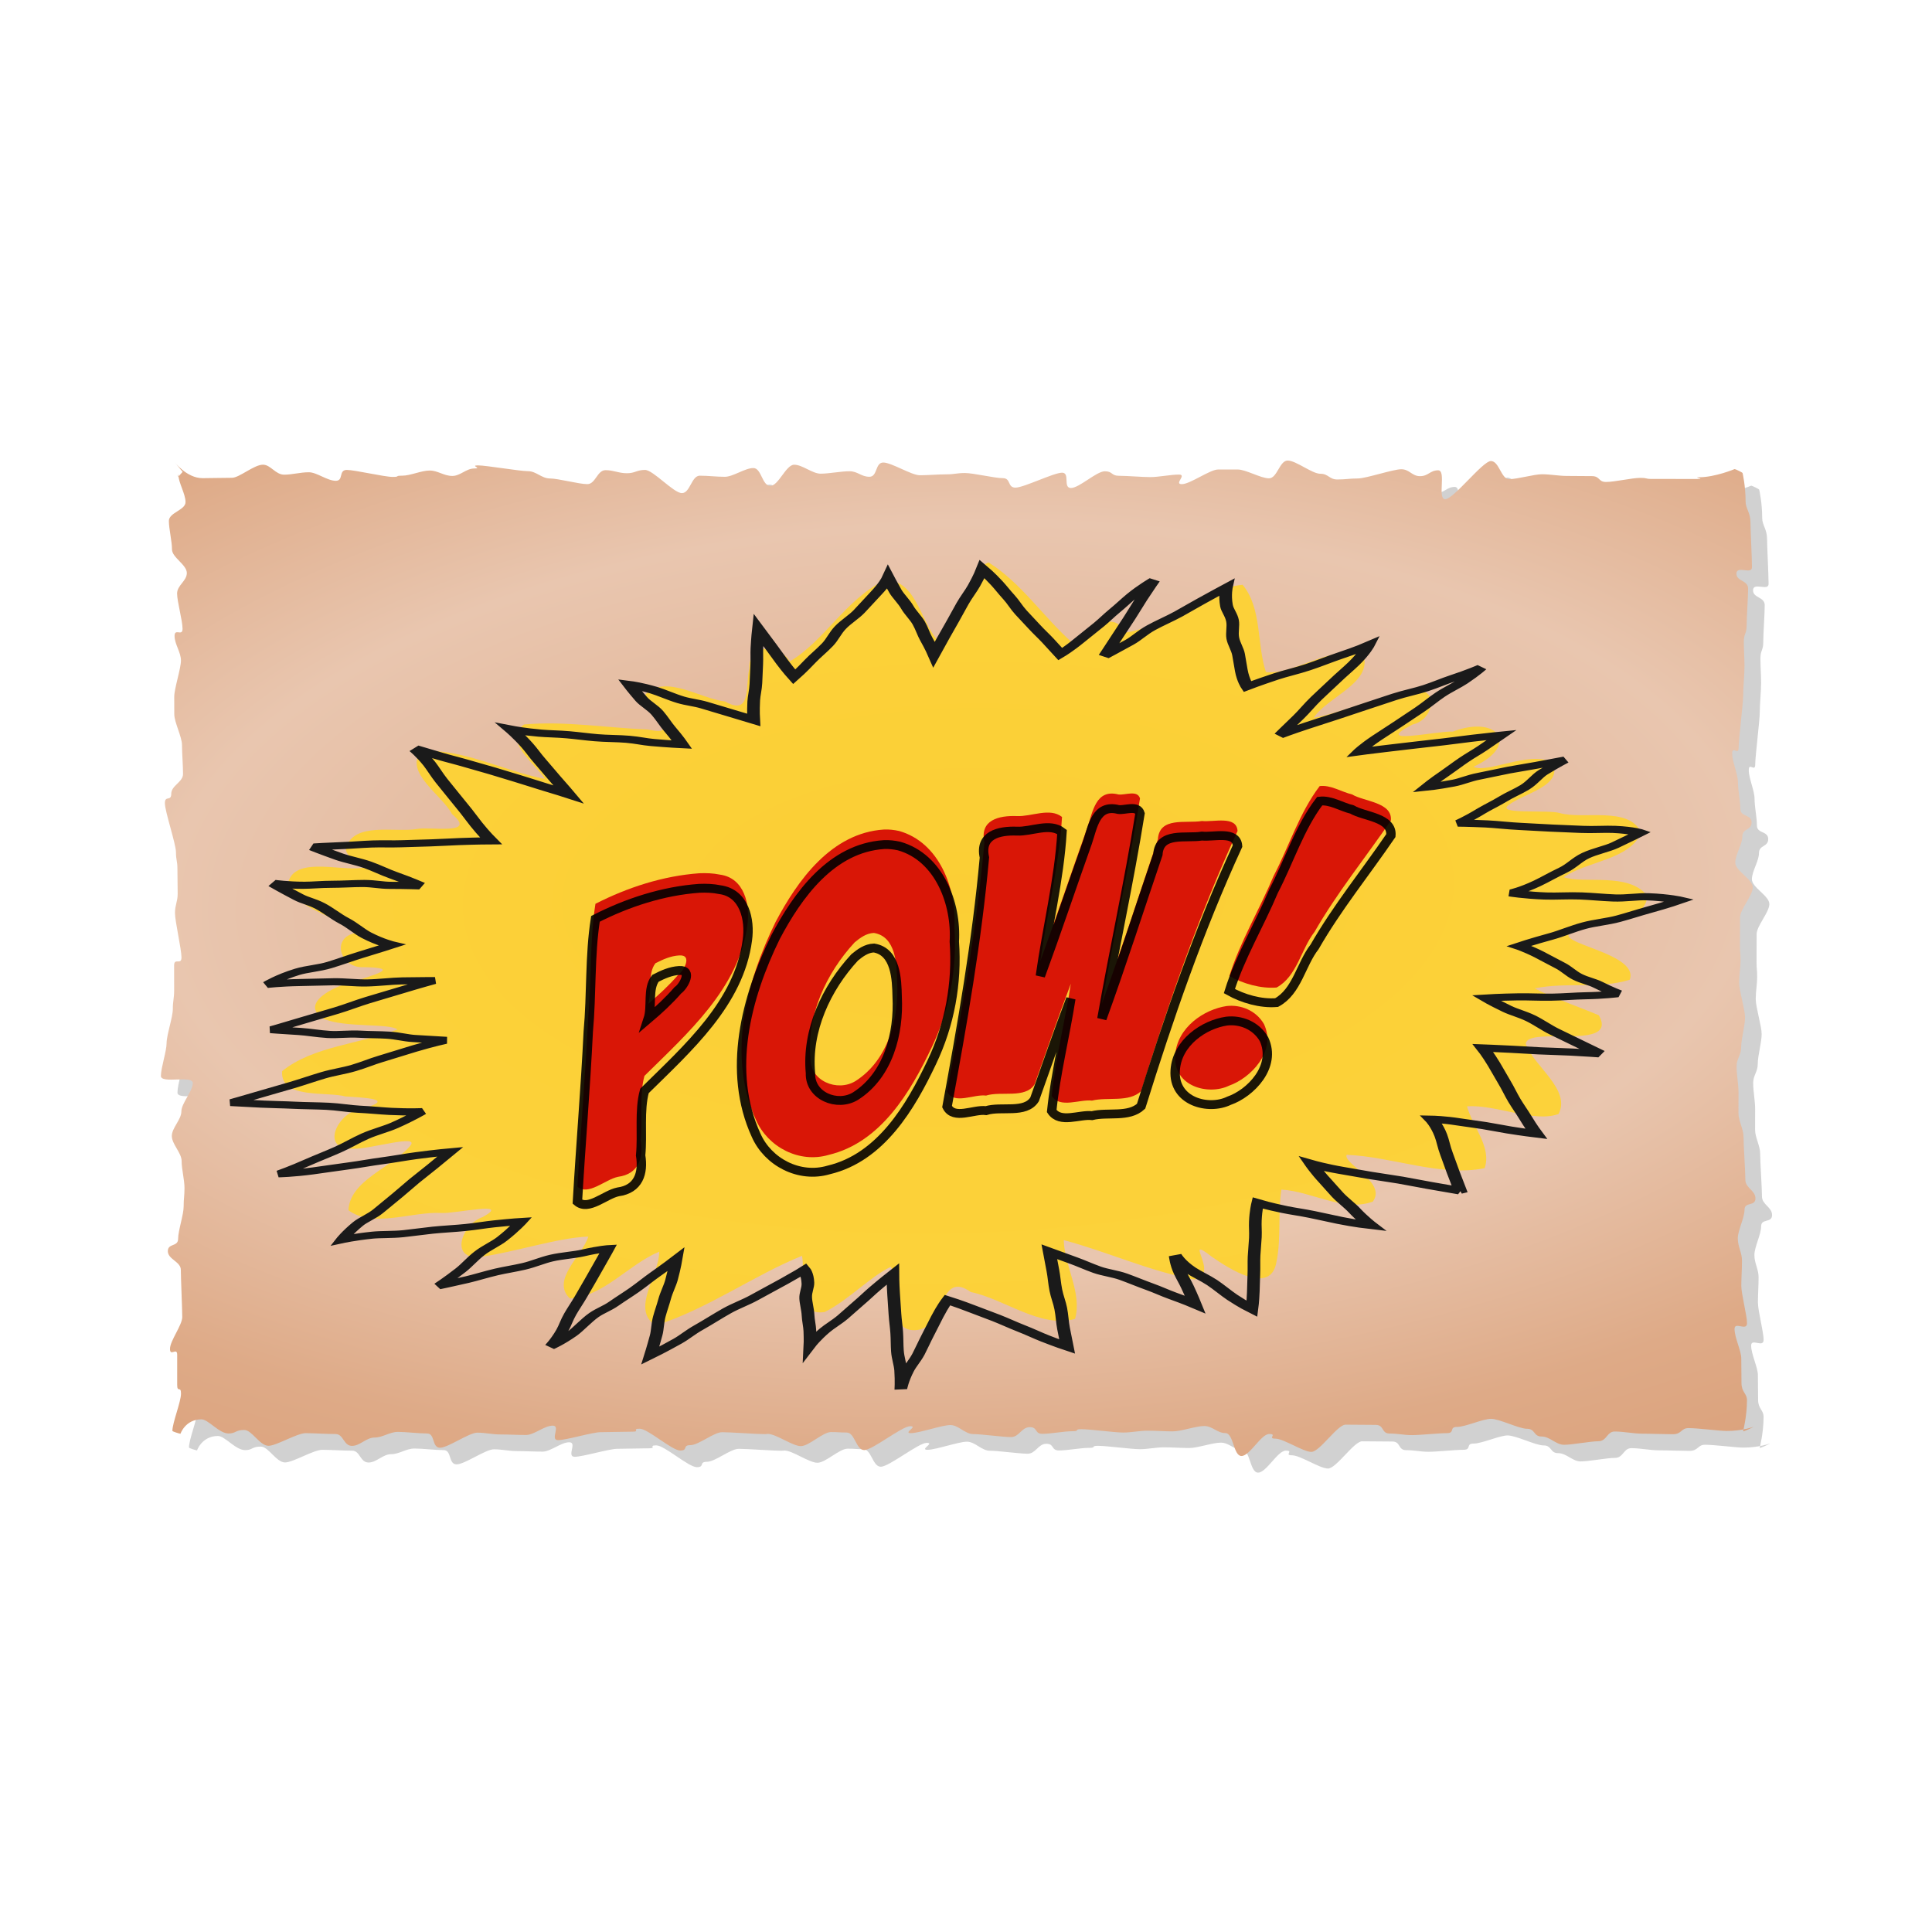 <svg:svg xmlns:svg="http://www.w3.org/2000/svg" height="801.926" viewBox="-66.827 -191.078 801.926 801.926" width="801.926">
 <svg:defs>
  <svg:filter id="imagebot_17">
   <svg:feGaussianBlur id="imagebot_22" stdDeviation="3.906" />
  </svg:filter>
  <svg:radialGradient cx="526.87" cy="40.794" gradientTransform="matrix(.038 1.318 -2.811 .081 517.69 -241.63)" gradientUnits="userSpaceOnUse" id="imagebot_15" r="472.24">
   <svg:stop id="imagebot_21" offset="0" stop-color="#deaa87" />
   <svg:stop id="imagebot_20" offset="0.379" stop-color="#e9c6af" />
   <svg:stop id="imagebot_19" offset="0.578" stop-color="#deaa87" />
   <svg:stop id="imagebot_18" offset="1" stop-color="#d38d5f" />
  </svg:radialGradient>
 </svg:defs>
 <svg:g id="imagebot_2" label="Layer 1">
  <svg:path d="M-65.032,207.42S-57.64,217.34 -47.933,217.34C-43.755,217.34 -36.038,217.12 -30.269,217.12C-25.745,217.12 -16.963,209.22 -11.529,209.22C-6.863,209.22 -3.989,215.24 1.306,215.24C6.05,215.24 10.94,213.77 16.16,213.77C20.953,213.77 27.259,218.93 32.431,218.93C37.257,218.93 33.937,212.37 39.075,212.37C43.926,212.37 61.597,216.58 66.712,216.58C71.582,216.58 67.473,215.84 72.569,215.84C77.453,215.84 83.999,212.73 89.08,212.73C93.977,212.73 97.627,216 102.7,216C107.6,216 110.96,211.49 116.02,211.49C120.94,211.49 113.19,209.63 118.24,209.63C123.16,209.63 143.37,213.12 148.41,213.12C153.34,213.12 156.57,217.52 161.61,217.52C166.54,217.52 179.14,220.95 184.17,220.95C189.11,220.95 190.12,212.51 195.15,212.51C200.09,212.51 203.03,214.36 208.05,214.36C213,214.36 213.94,212.37 218.96,212.37C223.91,212.37 236.23,226.36 241.24,226.36C246.2,226.36 247.01,215.85 252.02,215.85C256.98,215.85 262.11,216.51 267.12,216.51C272.08,216.51 279.32,211.23 284.33,211.23C289.29,211.23 289.56,221.98 294.56,221.98C299.53,221.98 303.98,209.24 308.98,209.24C313.95,209.24 319.94,214.63 324.93,214.63C329.91,214.63 337.33,213.16 342.33,213.16C347.3,213.16 349.38,216.5 354.37,216.5C359.35,216.5 357.74,207.91 362.73,207.91C367.71,207.91 379.75,215.58 384.74,215.58C389.72,215.58 395.82,215.03 400.81,215.03C405.79,215.03 407.02,214.23 412,214.23C416.99,214.23 429.89,217.33 434.87,217.33S437.51,223.05 442.49,223.05C447.48,223.05 465.62,214.03 470.6,214.03C475.59,214.03 470.97,223.27 475.95,223.27C480.94,223.27 491.38,213.2 496.36,213.2C501.35,213.2 500.05,215.91 505.02,215.91C510.02,215.91 518.87,216.69 523.84,216.69C528.84,216.69 536.15,215.18 541.11,215.18C546.12,215.18 537.89,220.95 542.86,220.95C547.86,220.95 559.81,212.11 564.77,212.11L576.5,212.11C581.52,212.11 590.46,217.44 595.41,217.44C600.43,217.44 601.77,206.71 606.71,206.71C611.74,206.71 621.43,214.68 626.38,214.68C631.4,214.68 631.73,218.13 636.67,218.13C641.7,218.13 644.07,217.52 649,217.52C654.04,217.52 670.29,211.96 675.22,211.96C680.26,211.96 681.64,216.14 686.56,216.14C691.61,216.14 692.59,212.6 697.5,212.6C702.56,212.6 696.84,230.03 701.75,230.03C706.81,230.03 724.39,207.01 729.29,207.01C734.37,207.01 735.43,217.93 740.31,217.93C745.41,217.93 755.27,214.98 760.14,214.98C765.25,214.98 770.26,216 775.11,216C780.25,216 785.34,216.11 790.17,216.11C795.34,216.11 793.99,219.63 798.78,219.63C804,219.63 814.49,217.18 819.23,217.18C824.53,217.18 821.81,217.81 826.47,217.81C831.91,217.81 849.18,217.82 853.7,217.82C859.47,217.82 850.75,216.79 854.93,216.79C864.64,216.79 876.36,211.84 876.36,211.84C876.79,211.84 881.17,213.87 881.17,214.3C881.17,214.3 882.98,221.93 882.98,231.45C882.98,235.59 885.91,238.22 885.91,243.9C885.91,248.39 886.83,265.76 886.83,271.11C886.83,275.74 877.45,269.77 877.45,274.99C877.45,279.69 884.5,278.84 884.5,283.98C884.5,288.73 883.61,301.38 883.61,306.47C883.61,311.26 881.91,311.03 881.91,316.09C881.91,320.9 882.32,325.9 882.32,330.93C882.32,335.76 881.5,343.7 881.5,348.72C881.5,353.56 878.77,375.03 878.77,380.04C878.77,384.89 874.87,378.49 874.87,383.48C874.87,388.34 878.37,395.84 878.37,400.82C878.37,405.7 879.8,411.94 879.8,416.91C879.8,421.8 886.6,420.07 886.6,425.04C886.6,429.93 881.03,428.54 881.03,433.49C881.03,438.4 876.76,444.38 876.76,449.33C876.76,454.24 887.3,459.31 887.3,464.25C887.3,469.16 879.62,477.47 879.62,482.41C879.62,487.32 879.57,494.34 879.57,499.27C879.57,504.19 879.93,503.13 879.93,508.05C879.93,512.98 879.08,516.72 879.08,521.64C879.08,526.58 882.65,537.83 882.65,542.74C882.65,547.68 880.3,555.76 880.3,560.67C880.3,565.62 877.54,567.38 877.54,572.29C877.54,577.24 878.72,583.05 878.72,587.94C878.72,592.9 878.68,595.37 878.68,600.26C878.68,605.23 881.75,609.99 881.75,614.87C881.75,619.85 882.84,635.79 882.84,640.66C882.84,645.65 888.93,647.03 888.93,651.88C888.93,656.89 882.34,653.77 882.34,658.62C882.34,663.63 878.27,671.14 878.27,675.97C878.27,681.01 880.8,684.59 880.8,689.4C880.8,694.46 880.4,699.81 880.4,704.59C880.4,709.69 883.83,722.38 883.83,727.14C883.83,732.28 876.31,725.91 876.31,730.62C876.31,735.83 880.38,743.81 880.38,748.44C880.38,753.79 880.5,758.72 880.5,763.2C880.5,768.88 883.81,769.47 883.81,773.61C883.81,783.13 881.48,792.35 881.48,792.35C881.48,792.78 888.01,789.72 887.58,789.72C887.58,789.72 881.22,792.18 871.52,792.18C867.34,792.18 854.27,790.47 848.5,790.47C843.97,790.47 844.51,794.16 839.07,794.16C834.41,794.16 825.66,793.82 820.36,793.82C815.62,793.82 809.25,792.52 804.03,792.52C799.24,792.52 799.29,798.39 794.12,798.39C789.3,798.39 778.53,800.52 773.4,800.52C768.54,800.52 764.95,795.53 759.83,795.53C754.96,795.53 756.19,790.87 751.1,790.87C746.21,790.87 734.47,784.85 729.39,784.85C724.49,784.85 713.93,789.75 708.86,789.75C703.95,789.75 707.82,793.5 702.76,793.5C697.84,793.5 686.73,794.7 681.68,794.7C676.76,794.7 673.19,793.73 668.14,793.73C663.21,793.73 664.94,788.52 659.9,788.52C654.97,788.52 646.67,788.38 641.63,788.38C636.69,788.38 626.03,804.81 621.01,804.81C616.06,804.81 604.3,796.82 599.28,796.82C594.33,796.82 600.61,794.01 595.59,794.01C590.64,794.01 583.86,807.28 578.84,807.28C573.89,807.28 574.13,793.47 569.12,793.47C564.16,793.47 561.36,789.19 556.35,789.19C551.39,789.19 542.41,792.43 537.4,792.43C532.44,792.43 527.1,792.02 522.09,792.02C517.13,792.02 512.43,793.14 507.43,793.14C502.46,793.14 487.36,791.11 482.36,791.11C477.39,791.11 481.81,792.34 476.82,792.34C471.85,792.34 463.77,793.91 458.78,793.91C453.8,793.91 456.09,789.88 451.1,789.88C446.12,789.88 444.77,795.87 439.78,795.87C434.8,795.87 421.99,794.07 417.01,794.07S408.15,788.62 403.17,788.62C398.18,788.62 384.38,793.51 379.4,793.51C374.41,793.51 383.95,789.31 378.97,789.31C373.98,789.31 356.22,803.72 351.24,803.72C346.25,803.72 345.6,793.13 340.63,793.13C335.64,793.13 336.18,792.84 331.21,792.84C326.21,792.84 317.95,801.33 312.98,801.33C307.98,801.33 298.01,793.95 293.05,793.95C288.04,793.95 296.49,794.1 291.52,794.1C286.52,794.1 270.49,792.92 265.53,792.92C260.52,792.92 251.3,800.74 246.34,800.74C241.33,800.74 245.19,803.99 240.24,803.99C235.22,803.99 220.74,790.84 215.79,790.84C210.77,790.84 216.31,792.61 211.36,792.61C206.34,792.61 197.21,792.91 192.27,792.91C187.24,792.91 171.46,797.72 166.52,797.72C161.48,797.72 168.24,788.97 163.3,788.97C158.26,788.97 152.08,794.61 147.15,794.61C142.11,794.61 136.7,794.29 131.78,794.29C126.73,794.29 122.74,793.21 117.82,793.21C112.76,793.21 100.22,802.29 95.312,802.29C90.243,802.29 92.44,793.7 87.544,793.7C82.462,793.7 74.811,792.74 69.926,792.74C64.831,792.74 60.747,796.14 55.877,796.14C50.763,796.14 47.042,801.18 42.191,801.18C37.053,801.18 37.118,794.03 32.292,794.03C27.121,794.03 19.027,793.52 14.235,793.52C9.015,793.52 -3.428,801.14 -8.172,801.14C-13.467,801.14 -18.179,791.57 -22.845,791.57C-28.279,791.57 -27.754,793.7 -32.278,793.7C-38.047,793.7 -44.474,785.17 -48.652,785.17C-58.359,785.17 -61.299,793.87 -61.299,793.87C-61.728,793.87 -66.168,792.56 -66.168,792.13C-66.168,787.23 -60.973,774.6 -60.973,769.64C-60.973,764.75 -63.279,769.34 -63.279,764.39C-63.279,759.49 -63.278,751.22 -63.278,746.27C-63.278,741.37 -67.619,747.61 -67.619,742.66C-67.619,737.76 -60.219,728.36 -60.219,723.41C-60.219,718.51 -61.081,699.9 -61.081,694.95C-61.081,690.04 -68.926,688.64 -68.926,683.7C-68.926,678.79 -62.716,681.21 -62.716,676.28C-62.716,671.36 -59.378,661.72 -59.378,656.79C-59.378,651.87 -58.867,650.5 -58.867,645.57C-58.867,640.65 -60.598,634.27 -60.598,629.34C-60.598,624.42 -66.508,619.16 -66.508,614.23C-66.508,609.31 -60.751,604.33 -60.751,599.4C-60.751,594.48 -53.857,587.21 -53.857,582.29C-53.857,577.36 -73.1,582.92 -73.1,578C-73.1,573.07 -69.674,563.15 -69.674,558.23C-69.674,553.3 -65.913,542.61 -65.913,537.69C-65.913,532.75 -65.106,531.23 -65.106,526.32C-65.106,521.38 -65.132,516.25 -65.132,511.34C-65.132,506.4 -60.686,511.41 -60.686,506.49C-60.686,501.55 -64.609,484.64 -64.609,479.73C-64.609,474.79 -62.986,472.93 -62.986,468.02C-62.986,463.08 -63.137,457.89 -63.137,452.99C-63.137,448.04 -64.007,447.94 -64.007,443.03C-64.007,438.09 -70.703,418.33 -70.703,413.43C-70.703,408.48 -66.854,412.63 -66.854,407.73C-66.854,402.78 -59.75,400.72 -59.75,395.82C-59.75,390.86 -60.37,383.25 -60.37,378.36C-60.37,373.4 -65.025,364.65 -65.025,359.76C-65.025,354.8 -65.056,354.12 -65.056,349.24C-65.056,344.27 -61.008,332.21 -61.008,327.33C-61.008,322.36 -64.858,317.44 -64.858,312.57C-64.858,307.59 -60.044,313.09 -60.044,308.22C-60.044,303.24 -63.333,291.8 -63.333,286.93C-63.333,281.94 -57.461,279.41 -57.461,274.55C-57.461,269.55 -66.411,265.19 -66.411,260.34C-66.411,255.34 -68.286,247.96 -68.286,243.12C-68.286,238.1 -58.244,236.62 -58.244,231.79C-58.244,226.76 -62.552,220.03 -62.552,215.21C-62.552,214.78 -63.038,216.41 -62.609,216.41C-62.609,216.41 -59.972,213.53 -59.972,213.53" fill="#1a1a1a" fill-rule="evenodd" filter="url(#imagebot_17)" id="imagebot_16" label="Layer 1" opacity="0.446" transform="matrix(0.688, 0, 0, 0.688, 57.13, -135.236)" />
  <svg:path d="M-74.613,181.59S-66.836,192.03 -56.625,192.03C-52.23,192.03 -44.112,191.8 -38.043,191.8C-33.285,191.8 -24.046,183.48 -18.33,183.48C-13.422,183.48 -10.398,189.82 -4.828,189.82C0.163,189.82 5.307,188.28 10.798,188.28C15.84,188.28 22.474,193.7 27.915,193.7C32.991,193.7 29.498,186.8 34.904,186.8C40.007,186.8 58.596,191.23 63.977,191.23C69.099,191.23 64.777,190.45 70.138,190.45C75.276,190.45 82.162,187.18 87.507,187.18C92.658,187.18 96.499,190.62 101.83,190.62C106.99,190.62 110.53,185.88 115.85,185.88C121.02,185.88 112.87,183.92 118.18,183.92C123.36,183.92 144.62,187.59 149.92,187.59C155.11,187.59 158.51,192.22 163.81,192.22C169,192.22 182.24,195.82 187.54,195.82C192.73,195.82 193.8,186.95 199.08,186.95C204.29,186.95 207.38,188.9 212.66,188.9C217.87,188.9 218.86,186.8 224.14,186.8C229.34,186.8 242.3,201.52 247.57,201.52C252.79,201.52 253.64,190.46 258.91,190.46C264.13,190.46 269.53,191.16 274.8,191.16C280.02,191.16 287.63,185.6 292.9,185.6C298.12,185.6 298.4,196.91 303.67,196.91C308.89,196.91 313.57,183.5 318.83,183.5C324.06,183.5 330.36,189.18 335.62,189.18C340.85,189.18 348.66,187.63 353.91,187.63C359.14,187.63 361.33,191.14 366.58,191.14C371.82,191.14 370.12,182.11 375.37,182.11C380.61,182.11 393.28,190.18 398.53,190.18C403.77,190.18 410.19,189.6 415.43,189.6S421.97,188.76 427.21,188.76S446.02,192.02 451.26,192.02C456.51,192.02 454.04,198.03 459.28,198.03C464.53,198.03 483.61,188.55 488.85,188.55C494.1,188.55 489.24,198.27 494.48,198.27C499.73,198.27 510.72,187.67 515.95,187.67C521.2,187.67 519.83,190.53 525.06,190.53C530.32,190.53 539.63,191.35 544.85,191.35C550.12,191.35 557.81,189.75 563.03,189.75C568.3,189.75 559.64,195.83 564.86,195.83C570.13,195.83 582.69,186.53 587.91,186.53C593.18,186.53 595.05,186.52 600.26,186.52C605.53,186.52 614.94,192.13 620.15,192.13C625.43,192.13 626.83,180.85 632.04,180.85C637.32,180.85 647.52,189.23 652.72,189.23C658.01,189.23 658.36,192.86 663.55,192.86C668.85,192.86 671.33,192.22 676.52,192.22C681.82,192.22 698.92,186.37 704.1,186.37C709.41,186.37 710.85,190.76 716.03,190.76C721.34,190.76 722.37,187.04 727.54,187.04C732.87,187.04 726.85,205.38 732.01,205.38C737.34,205.38 755.83,181.16 760.98,181.16C766.33,181.16 767.44,192.65 772.58,192.65C777.94,192.65 788.31,189.55 793.43,189.55C798.81,189.55 804.08,190.62 809.18,190.62C814.59,190.62 819.95,190.73 825.02,190.73C830.46,190.73 829.04,194.44 834.08,194.44C839.57,194.44 850.61,191.86 855.6,191.86C861.17,191.86 858.31,192.52 863.21,192.52C868.93,192.52 887.1,192.54 891.86,192.54C897.93,192.54 888.76,191.45 893.15,191.45C903.37,191.45 915.7,186.25 915.7,186.25C916.15,186.25 920.75,188.38 920.75,188.83C920.75,188.83 922.66,196.86 922.66,206.87C922.66,211.23 925.75,214 925.75,219.97C925.75,224.69 926.71,242.97 926.71,248.59C926.71,253.46 916.84,247.19 916.84,252.67C916.84,257.62 924.26,256.72 924.26,262.13C924.26,267.13 923.32,280.43 923.32,285.79C923.32,290.83 921.53,290.58 921.53,295.91C921.53,300.97 921.96,306.23 921.96,311.52C921.96,316.6 921.1,324.95 921.1,330.23C921.1,335.33 918.23,357.92 918.23,363.18C918.23,368.29 914.13,361.55 914.13,366.8C914.13,371.92 917.8,379.81 917.8,385.05C917.8,390.18 919.32,396.74 919.32,401.97C919.32,407.11 926.47,405.3 926.47,410.52C926.47,415.66 920.6,414.2 920.6,419.42C920.6,424.57 916.12,430.87 916.12,436.07C916.12,441.24 927.21,446.57 927.21,451.77C927.21,456.93 919.13,465.68 919.13,470.87C919.13,476.04 919.07,483.42 919.07,488.61C919.07,493.79 919.45,492.67 919.45,497.85S918.56,506.97 918.56,512.14C918.56,517.33 922.31,529.17 922.31,534.34C922.31,539.54 919.84,548.04 919.84,553.2C919.84,558.41 916.94,560.26 916.94,565.42C916.94,570.63 918.17,576.74 918.17,581.89C918.17,587.11 918.13,589.7 918.13,594.84C918.13,600.07 921.36,605.08 921.36,610.22C921.36,615.45 922.51,632.22 922.51,637.34C922.51,642.59 928.92,644.04 928.92,649.15C928.92,654.42 921.99,651.14 921.99,656.23C921.99,661.51 917.71,669.41 917.71,674.49C917.71,679.79 920.37,683.56 920.37,688.62C920.37,693.94 919.94,699.57 919.94,704.6C919.94,709.96 923.56,723.32 923.56,728.31C923.56,733.72 915.64,727.03 915.64,731.98C915.64,737.46 919.92,745.86 919.92,750.72C919.92,756.35 920.05,761.53 920.05,766.25C920.05,772.23 923.54,772.84 923.54,777.21C923.54,787.21 921.09,796.92 921.09,796.92C921.09,797.37 927.95,794.15 927.5,794.15C927.5,794.15 920.81,796.74 910.6,796.74C906.21,796.74 892.45,794.93 886.39,794.93C881.63,794.93 882.19,798.82 876.47,798.82C871.56,798.82 862.36,798.46 856.79,798.46C851.8,798.46 845.1,797.09 839.61,797.09C834.57,797.09 834.62,803.27 829.18,803.27C824.11,803.27 812.79,805.51 807.38,805.51C802.28,805.51 798.5,800.26 793.11,800.26C787.99,800.26 789.28,795.36 783.92,795.36C778.78,795.36 766.43,789.03 761.09,789.03C755.94,789.03 744.82,794.18 739.49,794.18C734.33,794.18 738.4,798.13 733.07,798.13C727.9,798.13 716.21,799.38 710.9,799.38C705.72,799.38 701.96,798.37 696.66,798.37C691.47,798.37 693.29,792.89 687.99,792.89C682.8,792.89 674.07,792.75 668.77,792.75C663.58,792.75 652.36,810.02 647.07,810.02C641.87,810.02 629.5,801.62 624.21,801.62C619.01,801.62 625.62,798.66 620.34,798.66C615.13,798.66 607.99,812.63 602.72,812.63C597.5,812.63 597.76,798.09 592.49,798.09C587.27,798.09 584.33,793.6 579.06,793.6C573.84,793.6 564.39,797 559.12,797C553.9,797 548.28,796.57 543.02,796.57C537.8,796.57 532.86,797.75 527.6,797.75C522.37,797.75 506.48,795.61 501.22,795.61C495.99,795.61 500.65,796.91 495.39,796.91C490.16,796.91 481.67,798.56 476.42,798.56C471.18,798.56 473.59,794.32 468.34,794.32C463.1,794.32 461.68,800.62 456.43,800.62C451.19,800.62 437.72,798.73 432.48,798.73C427.23,798.73 423.16,792.99 417.92,792.99C412.67,792.99 398.15,798.13 392.91,798.13S397.7,793.72 392.46,793.72S368.53,808.88 363.29,808.88C358.04,808.88 357.36,797.73 352.13,797.73C346.87,797.73 347.44,797.44 342.21,797.44C336.96,797.44 328.27,806.36 323.05,806.36C317.79,806.36 307.3,798.6 302.07,798.6C296.81,798.6 305.69,798.76 300.47,798.76C295.2,798.76 278.34,797.52 273.12,797.52C267.86,797.52 258.16,805.74 252.94,805.74C247.67,805.74 251.73,809.16 246.52,809.16C241.24,809.16 226.01,795.32 220.8,795.32C215.52,795.32 221.35,797.2 216.15,797.2C210.86,797.2 201.26,797.51 196.06,797.51C190.77,797.51 174.16,802.57 168.97,802.57C163.67,802.57 170.78,793.36 165.59,793.36C160.29,793.36 153.78,799.3 148.6,799.3C143.29,799.3 137.6,798.96 132.42,798.96C127.11,798.96 122.91,797.82 117.74,797.82C112.42,797.82 99.225,807.37 94.063,807.37C88.731,807.37 91.042,798.34 85.891,798.34C80.545,798.34 72.497,797.33 67.358,797.33C61.998,797.33 57.702,800.91 52.579,800.91C47.199,800.91 43.285,806.21 38.182,806.21C32.777,806.21 32.845,798.69 27.769,798.69C22.328,798.69 13.814,798.14 8.773,798.14C3.282,798.14 -9.808,806.16 -14.798,806.16C-20.368,806.16 -25.326,796.1 -30.234,796.1C-35.95,796.1 -35.398,798.34 -40.157,798.34C-46.226,798.34 -52.987,789.36 -57.382,789.36C-67.593,789.36 -70.686,798.51 -70.686,798.51C-71.137,798.51 -75.807,797.13 -75.807,796.68C-75.807,791.53 -70.343,778.24 -70.343,773.03C-70.343,767.88 -72.768,772.71 -72.768,767.5L-72.768,748.44C-72.768,743.28 -77.334,749.85 -77.334,744.65C-77.334,739.49 -69.55,729.6 -69.55,724.4C-69.55,719.24 -70.457,699.66 -70.457,694.46C-70.457,689.29 -78.709,687.82 -78.709,682.62C-78.709,677.46 -72.177,680.01 -72.177,674.81C-72.177,669.64 -68.665,659.5 -68.665,654.31C-68.665,649.14 -68.128,647.7 -68.128,642.51C-68.128,637.33 -69.948,630.62 -69.948,625.43C-69.948,620.26 -76.166,614.73 -76.166,609.54C-76.166,604.37 -70.109,599.12 -70.109,593.94S-62.857,581.12 -62.857,575.94S-83.1,576.61 -83.1,571.43C-83.1,566.24 -79.496,555.81 -79.496,550.63S-75.539,534.2 -75.539,529.02C-75.539,523.83 -74.691,522.23 -74.691,517.06C-74.691,511.87 -74.718,506.47 -74.718,501.3C-74.718,496.11 -70.041,501.37 -70.041,496.21C-70.041,491.01 -74.167,473.22 -74.167,468.05C-74.167,462.86 -72.461,460.9 -72.461,455.74C-72.461,450.54 -72.62,445.08 -72.62,439.92C-72.62,434.72 -73.535,434.61 -73.535,429.45C-73.535,424.25 -80.579,403.47 -80.579,398.31C-80.579,393.1 -76.53,397.47 -76.53,392.31C-76.53,387.1 -69.056,384.93 -69.056,379.78C-69.056,374.57 -69.709,366.56 -69.709,361.42C-69.709,356.2 -74.606,347 -74.606,341.85C-74.606,336.63 -74.638,335.92 -74.638,330.78C-74.638,325.55 -70.38,312.87 -70.38,307.74C-70.38,302.51 -74.43,297.34 -74.43,292.2C-74.43,286.97 -69.365,292.76 -69.365,287.63C-69.365,282.39 -72.825,270.36 -72.825,265.24C-72.825,259.99 -66.648,257.32 -66.648,252.21C-66.648,246.95 -76.063,242.37 -76.063,237.26C-76.063,232 -78.036,224.24 -78.036,219.14C-78.036,213.87 -67.472,212.31 -67.472,207.23C-67.472,201.94 -72.004,194.86 -72.004,189.79C-72.004,189.33 -72.515,191.06 -72.064,191.06L-69.29,188.03" fill="url(#imagebot_15)" fill-rule="evenodd" id="imagebot_14" label="Layer 1" transform="matrix(0.654, 0, 0, 0.654, 54.308, -118.19)" />
  <svg:path d="M437.19,247.95C428.03,262.64 420.05,282.33 409.23,294.1C399.06,282.82 395.46,254.39 375.3,257.31C351.52,269.17 337.48,295.83 316.07,308.32C309.12,297.03 289.56,297.13 290.38,312.81C287.7,322.73 292.21,343.62 274.94,333.76C259.34,332.03 237.52,316.5 224.63,329.02C220.3,340.3 250.24,356.54 225.72,351.54C199.67,350.48 173.28,346.03 147.3,348.35C133.56,358.89 154.59,373.23 160.61,382.9C135.13,378.08 107.66,363.32 82.218,365.31C70.702,378.48 95.539,393.31 101.65,405.22C118.13,418.95 87.96,412.97 79.29,414.7C65.483,417.03 39.57,409.99 34.436,426.55C32.588,436.07 60.508,439.44 44.152,439.4C29.892,441.54 -0.897,431.1 -2.831,451.37C5.388,466.78 31.685,471.06 40.825,480.68C24.407,483.27 30.629,503.46 45.882,502.38C70.548,502.81 50.982,507.43 37.914,512.04C27.367,514.14 3.533,525.77 20.86,535.43C34.229,540.83 61.692,537.93 67.045,541.91C43.211,551.27 13.741,552.36 -6.158,568.35C-7.569,586.36 22.181,581.15 34.037,584.44C45.758,585.18 66.744,586.05 44.818,592.17C29.584,593.35 16.767,618.72 39.095,617.62C49.117,618.07 82.014,607.87 75.03,615.87C63.45,629.7 36.986,637.38 35.9,656.65C51.633,668.25 76.238,657.3 94.995,658.4C103.66,658.94 140.16,650.49 121.08,661.02C108.13,665.12 99.232,688.55 120.15,686.21C142.33,683.07 168.55,674.12 188.16,673.37C184.54,685.39 164.19,700.87 176.45,712.65C197.94,711.44 213.71,691 233.15,682.97C233.28,697.76 214.81,719.59 230.89,729.74C263.51,719.56 293.33,697.88 323.79,685.59C326.22,696.46 318.39,724.31 338.16,721.26C353.2,713.81 367.74,698.22 380.22,692.57C385.98,704.44 376.23,737.54 399.39,732.23C414.3,726.7 411.64,694.92 430.96,708.59C452.46,713.02 475.22,731.82 497.08,725.62C501.73,709.25 490.4,692.3 489.89,675.61C517.73,682.99 544.16,695.34 572.54,700.55C590.09,698.06 564.29,670.97 583.94,686.21C594.63,693.62 621.56,711.27 624.98,689.08C628,674.06 625.75,658.65 628.04,643.56C647.23,644.61 667.69,658.03 686.07,651.17C695.16,638.88 667.15,627.22 669.44,621.48C698.36,622.61 729.11,635.65 757.02,629.96C761.72,616.77 749.22,603.31 745.84,590.68C764.67,589.5 788.34,601.32 804,595.54C811.87,579.89 788.28,565.37 783.16,551.13C783.81,539.35 842.38,555.95 829.55,532.93C816.01,527.19 801.83,522.59 788.83,515.85C808.62,511.7 830.18,516.36 849.12,510.36C856.12,491.52 787.48,486 818.11,477.81C830.62,470.7 859.25,474.7 860.3,457.11C848.37,441.82 820.08,449.77 807.19,445.26C822.28,434.96 848.77,434.47 856.44,417.07C848.62,399.98 820.43,408.86 804.8,404.6C798.04,402.27 763.04,405.75 772.45,399.36C781.44,392.23 807.93,387.21 799.74,372.3C785.1,364.95 758.42,379.81 749.96,375.17C779.85,361.5 765.42,342.01 736.91,352.86C726.95,352.27 684.17,362.13 711.36,348.35C725.29,345.37 728.82,323.37 710.7,327.27C689.79,330.21 666.09,341.08 648.54,344.11C657.27,330.76 685.52,322.3 680.22,304.33C659.96,297.12 635.26,317.5 618.2,315.05C612.33,297.29 615.81,274.62 603.42,259.68C577.06,262.34 551.29,288.12 527.96,290.11C522.83,274.07 502.49,289.91 495.35,296.47C477.03,280.24 462.88,258.37 442.11,245.46L438.36,247.36L437.19,247.95z" fill="#ffd42a" id="imagebot_13" label="Layer 1" opacity="0.872" transform="matrix(0.654, 0, 0, 0.654, 54.308, -118.19)" />
  <svg:path d="M-192.51,540.53S-195.57,538.91 -199.48,536.9C-201.47,535.88 -203.52,534.64 -205.91,533.41C-208.1,532.28 -210.63,531.16 -212.82,530.04C-215.21,528.81 -217.01,527.83 -219,526.81C-222.91,524.8 -225.76,522.71 -225.76,522.71S-224.64,526.36 -222.97,530.32C-222.08,532.43 -221.46,534.16 -220.45,536.55C-219.44,538.95 -217.9,541.5 -217.02,543.6C-215.35,547.56 -213.55,550.61 -213.55,550.61S-216.89,549.24 -220.44,547.19C-222.32,546.1 -224.48,544.74 -226.62,543.5C-228.77,542.25 -230.79,541.35 -232.68,540.26C-236.23,538.2 -238.69,536.35 -238.69,536.35S-239.27,539.36 -239.59,543.64C-239.76,545.75 -239.73,547.76 -239.93,550.37C-240.11,552.67 -240.43,555.48 -240.62,557.91S-240.87,562.97 -241.05,565.28C-241.25,567.89 -241.38,570.43 -241.55,572.54C-241.87,576.82 -242.21,579.46 -242.21,579.46S-244.06,577.32 -246.44,573.78C-247.7,571.89 -249.23,569.01 -250.66,566.86C-252.1,564.72 -254.01,562.69 -255.27,560.81C-257.65,557.27 -258.44,554.11 -258.44,554.11S-258.42,557.71 -257.67,561.43C-257.24,563.6 -256.76,565.38 -256.33,567.55C-255.59,571.27 -254.97,575.04 -254.97,575.04S-256.77,573.23 -259.95,570.43C-261.52,569.05 -263.05,567.34 -264.99,565.64C-266.71,564.13 -268.78,562.07 -270.59,560.48C-272.39,558.89 -274.7,557.93 -276.42,556.42C-278.36,554.71 -279.94,553 -281.51,551.62C-284.69,548.82 -286.82,546.92 -286.82,546.92S-286.66,550.15 -286.41,554.81C-286.28,557.17 -286.32,560.12 -286.16,562.95C-286.02,565.56 -285.58,568.07 -285.44,570.68C-285.28,573.52 -285.37,576.43 -285.24,578.8C-284.98,583.45 -284.8,586.53 -284.8,586.53S-286.49,585.14 -289.58,582.24C-291.15,580.77 -292.99,578.7 -294.88,576.94C-296.61,575.31 -298.48,573.27 -300.21,571.64C-302.1,569.88 -303.77,568.4 -305.34,566.93C-308.43,564.04 -310.9,562.09 -310.9,562.09S-312.07,564.38 -313.54,568.44C-314.29,570.51 -315.18,573.16 -316.08,575.64C-316.9,577.91 -317.74,580.6 -318.56,582.88C-319.46,585.35 -320.61,587.18 -321.36,589.25C-322.82,593.31 -323.31,596.5 -323.31,596.5S-323.01,593.26 -322.94,588.58C-322.91,586.27 -323.31,583.5 -323.27,580.65C-323.24,578.12 -323.08,575.84 -323.04,573.18C-323,570.53 -323.09,568.1 -323.05,565.58C-323.01,562.73 -322.96,559.7 -322.93,557.39C-322.86,552.71 -322.67,548.93 -322.67,548.93S-324.66,551.19 -327.03,554.14C-328.24,555.64 -329.59,557.58 -331.04,559.38C-332.37,561.03 -333.56,562.67 -334.89,564.32C-336.33,566.11 -338.09,567.51 -339.3,569.01C-341.67,571.96 -342.93,574.39 -342.93,574.39S-342.75,572.17 -342.64,568.41C-342.58,566.5 -342.78,564.13 -342.72,561.84C-342.66,559.73 -342.95,556.91 -342.89,554.81C-342.82,552.52 -342.12,550.76 -342.07,548.85C-341.96,545.09 -342.65,543.27 -342.65,543.27S-343.68,544.19 -347.39,547.06C-349.22,548.48 -352.25,550.64 -354.51,552.39C-356.51,553.93 -358.84,554.92 -360.95,556.55S-365.58,560.47 -367.58,562.02C-369.85,563.77 -370.96,565.35 -372.79,566.77C-376.5,569.64 -379.26,571.45 -379.26,571.45S-378.42,567.87 -377.5,563.43C-377.03,561.18 -376.93,558.52 -376.37,555.82C-375.85,553.33 -375.33,551.43 -374.81,548.94C-374.25,546.24 -373.3,543.65 -372.84,541.4C-371.92,536.97 -371.35,533.13 -371.35,533.13S-373.52,535.53 -376.48,538.5C-377.94,539.96 -379.68,542.05 -381.48,543.86C-383.08,545.46 -384.67,546.83 -386.35,548.51C-388.03,550.2 -389.57,550.73 -391.17,552.33C-392.97,554.14 -395.05,557.54 -396.51,559.01C-399.47,561.97 -401.58,563.14 -401.58,563.14S-400.1,560.95 -398.59,557.13C-397.85,555.24 -397.4,553.18 -396.48,550.85C-395.67,548.78 -394.54,546.38 -393.68,544.2C-392.82,542.03 -391.95,539.86 -391.14,537.8C-390.22,535.47 -389.51,533.62 -388.77,531.73C-387.26,527.91 -386.47,525.78 -386.47,525.78S-388.41,525.57 -392.34,526.41C-394.28,526.83 -397.15,526.56 -399.54,527.08C-401.66,527.53 -403.72,528.74 -405.95,529.22S-410.12,529.81 -412.24,530.26C-414.63,530.78 -417.07,531.66 -419,532.08C-422.93,532.92 -425.57,533.37 -425.57,533.37S-423.21,531.21 -420.3,527.92C-418.76,526.17 -417.48,523.89 -415.72,521.9S-411.82,518.73 -410.28,516.98C-407.37,513.69 -405.56,510.73 -405.56,510.73S-407.7,510.53 -411.77,510.49C-413.78,510.47 -415.83,510.72 -418.31,510.69C-420.51,510.67 -423.47,510.34 -425.79,510.31C-428.1,510.29 -430.28,510.45 -432.48,510.42C-434.96,510.4 -437.58,509.65 -439.59,509.63C-443.66,509.59 -446.54,510.14 -446.54,510.14S-445.15,507.5 -442.57,504.41C-441.29,502.88 -439.26,501.92 -437.69,500.04C-436.3,498.38 -434.5,496.23 -433.04,494.47C-431.57,492.72 -430.31,491.02 -428.92,489.35C-427.35,487.47 -425.78,485.77 -424.51,484.24C-421.93,481.15 -420.14,479.01 -420.14,479.01S-423.46,478.88 -428.02,479.07C-430.34,479.17 -433.06,479.53 -435.84,479.65C-438.4,479.76 -440.74,480.1 -443.3,480.21C-446.07,480.32 -449.29,480.56 -451.61,480.66C-456.17,480.85 -459.27,480.32 -459.27,480.32S-456.28,479.07 -452.36,476.79C-450.37,475.64 -447.92,474.47 -445.53,473.08C-443.33,471.81 -441.33,470.1 -439.13,468.82C-436.75,467.44 -434.18,466.84 -432.19,465.68C-428.27,463.41 -425.76,461.31 -425.76,461.31S-428.59,461.03 -432.82,459.8C-434.9,459.19 -437.44,458.2 -440.01,457.46C-442.29,456.79 -444.5,455.58 -446.9,454.89C-449.3,454.19 -452.13,453.62 -454.41,452.96C-456.99,452.21 -459.46,451.69 -461.54,451.08C-465.77,449.86 -468.54,449.01 -468.54,449.01S-465.43,448.09 -461.22,446.71C-459.19,446.04 -457.11,445.45 -454.55,444.61C-452.34,443.89 -449.62,442.77 -447.21,441.98C-444.91,441.23 -442.5,441.13 -440.2,440.37C-437.79,439.58 -436.13,438.6 -433.92,437.87C-431.35,437.03 -428.13,435.82 -426.09,435.16C-421.89,433.78 -418.87,433.22 -418.87,433.22S-422.14,432.21 -425.97,431.03C-427.86,430.45 -429.49,429.2 -431.82,428.48C-433.89,427.84 -436.13,427.45 -438.31,426.78C-440.48,426.11 -443.08,426.18 -445.14,425.54C-447.47,424.82 -449.7,423.62 -451.59,423.03C-455.42,421.85 -457.95,420.98 -457.95,420.98S-455.44,420.24 -451,418.73C-448.75,417.96 -445.58,417.01 -442.88,416.09C-440.39,415.25 -438.06,414.08 -435.57,413.23C-432.87,412.31 -430.36,411.53 -428.11,410.76C-423.68,409.25 -420.21,408.26 -420.21,408.26S-423.07,407.66 -427.52,406.91C-429.78,406.52 -432.76,406.63 -435.47,406.17C-437.96,405.74 -440.59,404.6 -443.09,404.17C-445.8,403.71 -448.17,403.4 -450.43,403.01C-454.88,402.26 -457.95,402.31 -457.95,402.31S-455.1,399.9 -450.95,398.49C-448.73,397.73 -446.01,397.99 -443.49,397.14C-440.98,396.28 -438.6,395.2 -436.39,394.44C-432.23,393.03 -428.99,391.82 -428.99,391.82S-431.55,390.2 -434.53,386.63C-436.05,384.81 -437.5,381.87 -439.32,379.7C-440.99,377.69 -442.71,374.59 -444.38,372.59C-446.2,370.41 -447.6,369.78 -449.11,367.96C-452.09,364.39 -454.5,361.22 -454.5,361.22S-451.54,362.58 -447.67,363.36C-445.7,363.75 -443.65,363.75 -441.3,364.22C-439.13,364.66 -436.28,364.89 -434.11,365.32C-431.75,365.8 -430.11,366.89 -428.14,367.28C-424.27,368.06 -421.24,368.87 -421.24,368.87S-423.91,366.11 -427.24,363.23C-429.01,361.7 -430.81,359.58 -432.82,357.84S-437.24,354.81 -439.01,353.28C-442.33,350.4 -444.69,348.13 -444.69,348.13S-441.51,348.4 -437.54,348.92C-435.59,349.18 -433.72,349.23 -431.3,349.55C-429.16,349.83 -426.9,350.48 -424.65,350.78S-420.1,351.46 -417.97,351.74C-415.55,352.06 -413.43,352.25 -411.48,352.5C-407.51,353.02 -404.37,353.62 -404.37,353.62S-405.88,350.29 -407.33,346.23C-408.05,344.23 -408.51,342.73 -409.39,340.25C-410.18,338.07 -411.21,335.27 -412.04,332.97C-412.86,330.67 -413.52,328.9 -414.31,326.71C-415.19,324.24 -415.98,321.24 -416.69,319.24C-418.15,315.18 -419.63,312.51 -419.63,312.51S-417.42,314.18 -414.08,316.71C-412.43,317.96 -409.99,319.56 -407.95,321.1C-406.15,322.47 -404.49,323.61 -402.59,325.05C-400.7,326.49 -398.8,327.98 -397,329.35C-394.96,330.89 -393.01,332.54 -391.36,333.79C-388.02,336.32 -385.82,338.1 -385.82,338.1S-387.02,334.93 -388.69,330.76C-389.58,328.53 -390.56,325.81 -391.57,323.28S-393.26,318.43 -394.15,316.21C-395.82,312.03 -397.48,308.9 -397.48,308.9S-394.82,310.38 -390.98,311.76C-389.09,312.44 -387.02,312.85 -384.68,313.69C-382.61,314.44 -380.59,315.37 -378.41,316.15C-376.23,316.94 -373.38,317.46 -371.31,318.21C-368.97,319.05 -367.65,319.98 -365.76,320.66C-361.92,322.04 -359.15,322.84 -359.15,322.84S-360.05,319.9 -361.56,315.99C-362.37,313.91 -363.11,311.15 -364.03,308.79C-364.94,306.42 -366.59,304.4 -367.39,302.32C-368.91,298.41 -369.75,295.94 -369.75,295.94S-367.52,296.91 -364.35,299.31C-362.74,300.53 -360.43,302.98 -358.5,304.44C-356.72,305.79 -355.05,306.34 -353.27,307.69C-351.34,309.15 -349.51,310.56 -347.9,311.78C-344.72,314.18 -342.41,315.96 -342.41,315.96S-342.35,312.53 -342,308.23C-341.82,306.05 -341.35,303.83 -341.14,301.2C-340.94,298.79 -340.77,296.19 -340.57,293.77C-340.36,291.15 -340.33,288.73 -340.15,286.54C-339.8,282.24 -339.46,279.25 -339.46,279.25S-338.35,282.6 -337.04,286.5C-336.27,288.79 -335.51,291.29 -334.74,293.57C-333.43,297.48 -332.33,300.18 -332.33,300.18S-330.7,298.08 -328.33,294.39C-327.16,292.57 -325.57,290.73 -324.12,288.49C-322.84,286.5 -322.2,284.17 -320.85,282.08S-317.54,278.31 -316.26,276.32C-314.81,274.07 -313.35,271.66 -312.18,269.84C-309.8,266.16 -309.04,263.81 -309.04,263.81S-308.6,265.77 -307.63,269.73C-307.13,271.73 -305.87,274.44 -305.28,276.85C-304.73,279.06 -303.59,281.5 -303.04,283.72C-302.45,286.13 -302.18,288.55 -301.69,290.56C-300.72,294.51 -300.22,297.29 -300.22,297.29S-299.28,294.8 -297.81,290.97C-297.07,289.03 -296.19,286.87 -295.3,284.53C-294.47,282.39 -293.57,279.98 -292.75,277.84C-291.86,275.51 -290.49,272.9 -289.75,270.95C-288.28,267.13 -287.54,264.5 -287.54,264.5S-286.14,267.13 -284.53,270.99C-283.74,272.89 -283.07,274.89 -282.1,277.24C-281.23,279.33 -280.61,281.83 -279.7,284.03C-278.79,286.22 -277.85,288.41 -276.98,290.49C-276,292.85 -275.04,294.78 -274.24,296.68C-272.64,300.55 -271.68,302.87 -271.68,302.87S-269.78,301.29 -267.18,298.19C-265.86,296.61 -263.89,294.38 -262.3,292.49C-260.85,290.74 -260,289.4 -258.55,287.66C-256.96,285.76 -255.57,283.78 -254.25,282.2C-251.65,279.1 -248.97,276.94 -248.97,276.94S-250.47,280.06 -252.27,284.12C-253.23,286.29 -254.22,288.78 -255.31,291.24C-256.39,293.7 -257.48,296.07 -258.44,298.24C-260.23,302.3 -261.69,305.51 -261.69,305.51S-259.25,303.76 -255.82,301.14C-254.07,299.81 -252.7,297.73 -250.6,296.14C-248.68,294.67 -246.04,293.21 -244.11,291.74C-242.02,290.14 -240.52,288.89 -238.77,287.56C-235.34,284.94 -232.7,283 -232.7,283S-233.29,286.25 -233.09,290.43C-233,292.49 -232.16,294.47 -232.04,297.02C-231.93,299.27 -232.46,301.67 -232.35,304.04C-232.24,306.42 -231.49,308.85 -231.39,311.1C-231.27,313.65 -231.21,315.56 -231.11,317.62C-230.92,321.79 -230.09,324.55 -230.09,324.55S-227.69,323.4 -223.42,321.73C-221.15,320.85 -218.51,320.35 -215.94,319.34C-213.36,318.34 -210.77,316.98 -208.51,316.09C-204.24,314.42 -201.76,313.02 -201.76,313.02S-202.9,316.25 -205.6,320.06C-206.97,322 -208.62,323.99 -210.26,326.31C-211.78,328.45 -213.2,330.31 -214.71,332.45C-216.36,334.77 -217.8,337.44 -219.17,339.37C-221.87,343.18 -223.73,345.88 -223.73,345.88S-221.52,344.81 -217.44,343.24C-215.47,342.47 -213.02,341.59 -210.54,340.64C-208.39,339.81 -206.08,338.88 -203.75,337.98C-201.52,337.12 -199.3,336.26 -197.06,335.39C-194.73,334.5 -191.95,334.06 -189.8,333.23C-187.32,332.27 -185.54,331.22 -183.57,330.46C-179.49,328.89 -176.85,327.38 -176.85,327.38S-178.23,329.27 -181.21,332.12C-182.69,333.52 -184.84,334.83 -186.66,336.56C-188.27,338.1 -189.96,340.19 -191.66,341.81C-193.35,343.42 -195.17,345.13 -196.78,346.66C-198.6,348.4 -200.41,349.98 -201.88,351.39C-204.87,354.23 -206.31,356.31 -206.31,356.31S-203.81,356.19 -199.91,356.14C-197.93,356.12 -195.95,356.09 -193.57,356.06C-191.38,356.03 -189.07,356.04 -186.88,356.01C-184.51,355.98 -182.37,355.86 -180.39,355.83C-176.49,355.78 -173.6,355.84 -173.6,355.84S-175.56,357.78 -178.18,360.31C-179.57,361.65 -181.1,362.8 -182.68,364.33C-184.26,365.85 -185.67,367.44 -187.06,368.79C-189.68,371.32 -191.81,373.82 -191.81,373.82S-189.23,373.87 -185.49,373.34C-183.6,373.07 -181.9,372 -179.63,371.68C-177.54,371.38 -174.78,370.8 -172.68,370.5C-170.41,370.18 -168.3,370.06 -166.4,369.79C-162.67,369.26 -159.9,368.9 -159.9,368.9S-162.03,370.37 -164.97,372.9C-166.47,374.18 -167.68,376.73 -169.47,378.27C-171.12,379.68 -172.95,380.61 -174.6,382.02C-176.39,383.56 -178.45,384.83 -179.94,386.11C-182.89,388.64 -185.18,389.94 -185.18,389.94S-182.96,390.4 -178.86,391.55C-176.84,392.12 -173.83,393.38 -171.33,394.08C-169.12,394.71 -166.77,395.47 -164.44,396.13C-162.11,396.78 -159.73,397.43 -157.52,398.05C-155.02,398.76 -152.18,398.95 -150.16,399.52C-146.06,400.68 -144.35,402.16 -144.35,402.16S-146.64,403.71 -150.29,406C-152.14,407.17 -154.97,407.57 -157.19,408.97C-159.23,410.25 -160.6,412.65 -162.64,413.93C-164.86,415.33 -166.86,416.96 -168.71,418.13C-172.35,420.42 -174.82,420.86 -174.82,420.86S-171.64,422.47 -167.12,423.68C-164.82,424.3 -161.87,424.51 -159.12,425.25C-156.59,425.93 -154.21,426.89 -151.67,427.57C-148.92,428.31 -146.3,427.98 -144,428.6C-139.49,429.81 -136.8,431.53 -136.8,431.53S-139.73,432.76 -144.16,434.04C-146.42,434.69 -148.36,435.48 -151.06,436.25C-153.55,436.97 -156.55,436.84 -159.03,437.56C-161.73,438.33 -164.38,439.8 -166.63,440.45C-171.06,441.72 -174.13,442.92 -174.13,442.92S-172.3,444.39 -169.79,447.32C-168.51,448.81 -166.83,450.98 -165.3,452.76C-163.89,454.4 -163.01,456.54 -161.61,458.18C-160.08,459.97 -158.38,460.88 -157.11,462.37C-154.6,465.3 -152.77,466.93 -152.77,466.93S-155.89,467.03 -160.23,466.3C-162.54,465.91 -165.23,465.81 -167.86,465.36C-170.48,464.92 -173.05,464.12 -175.36,463.73C-179.69,462.99 -182.7,462.73 -182.7,462.73S-181.19,464.77 -178.2,468.12C-176.69,469.82 -174.89,470.98 -173.07,473.02C-171.4,474.89 -169.6,477.75 -167.93,479.63C-166.11,481.66 -164.6,483.4 -163.09,485.1C-160.1,488.44 -158.09,490.73 -158.09,490.73S-160.54,489.89 -164.38,488.76C-166.43,488.15 -169.45,487.44 -171.78,486.76C-174.1,486.08 -175.83,485.52 -177.87,484.92C-181.72,483.79 -184.48,483.05 -184.48,483.05S-183.49,485.78 -182.32,490.21C-181.72,492.46 -181.04,495.37 -180.33,498.07C-179.67,500.55 -179.11,503.46 -178.46,505.94C-177.74,508.64 -177.03,510.85 -176.43,513.09C-175.26,517.52 -174.22,520.61 -174.22,520.61S-176.98,519.44 -180.28,517.79C-182.04,516.92 -183.85,515.84 -185.85,514.85C-187.85,513.85 -189.86,513.04 -191.62,512.16C-194.93,510.52 -197.66,509.88 -197.66,509.88S-196.53,512.42 -195.84,516.87C-195.47,519.25 -195.37,521.97 -194.95,524.67C-194.53,527.36 -194.22,529.99 -193.85,532.36C-193.16,536.82 -192.62,540.29 -192.62,540.29L-192.66,540.3" fill="none" id="imagebot_12" label="Layer 1" stroke="#1a1a1a" stroke-width="2.888" transform="matrix(1.817, -0.2, 0.094, 1.004, 838.467, -277.969)" />
  <svg:g fill="#d40000" id="imagebot_6" label="Layer 1" opacity="0.893" transform="translate(1) matrix(0.432, 0, 0, 0.409, 157.453, 15.585)">
   <svg:path d="M657.05,515.71C635.6,519.04 609.42,537.33 607.68,565.62C605.62,597.47 639.72,606.64 659.38,596.53C679.92,589.02 705.32,561.81 692.95,533.96C685.27,520 670.53,514.04 657.05,515.71z" fill="#d40000" id="imagebot_11" />
   <svg:path d="M746.52,292.46C727.05,319.44 717.13,353.56 702.24,383.67C688.69,417.81 670,450.48 659.73,485.26C672.7,492.92 689.8,498.23 705.09,496.91C724.77,485.63 728.52,458.03 741.61,440.34C763.11,400.73 790.43,365.24 814.91,327.4C816.52,308.81 789.22,308.28 777.59,300.94C767.38,298.37 757.12,291.12 746.52,292.46z" fill="#d40000" id="imagebot_10" />
   <svg:path d="M553.12,300.98 C531.31,295.1 528.48,318.58 523.27,334.57 C508.06,379.61 493.69,425.15 478.12,469.92 C484.56,421.24 496.15,372.67 498.93,323.8 C487.14,313.99 469.56,323.62 455.66,322.91 C438.24,322.22 419.6,326.8 424.37,349.63 C417.16,434.46 403.07,518.65 388.48,602.47 C395.02,616.35 414.12,604.86 425.94,606.56 C440.62,601.7 463.63,610.01 472.56,595.16 C484.15,561.11 495.17,526.79 507.41,493.03 C501.83,530.97 492.7,569.11 489.02,606.96 C497.13,619.93 515.73,610.13 527.74,611.65 C542.83,607.72 563.01,613.82 574.91,602.1 C601.36,512.46 630.34,423.57 667.59,338.02 C666.6,322.06 644.55,329.24 633.39,327.92 C617.96,330.63 592.45,323.24 591.03,346.58 C573.1,402.16 556.22,458.14 537.23,513.32 C548.8,443.89 563.41,374.03 573.86,304.98 C571.32,296.1 559.46,301.91 553.12,300.98 L553.12,300.98 z" fill="#d40000" id="imagebot_9" />
   <svg:path d="M327.86,336.56 C277.35,340.01 244.88,388.03 223.66,430.5 C195.29,491.62 176.89,566.76 205,631.52 C216.46,658.91 246.57,675.54 274.73,666.75 C324.87,654.19 353.53,602.64 373.75,557.55 C391.07,519.25 398.3,477.21 395.45,435.03 C397.63,396.7 381.15,349.62 342.41,338.04 C337.65,336.92 332.75,336.33 327.86,336.56 z M318.21,441.51 C339.45,445.22 340.17,473.53 340.54,490.97 C342.33,528.02 332.2,570.4 300.62,591.76 C282.94,603.34 256.42,591.44 257.23,568.55 C253.4,525.47 272.33,482.25 299.73,451.03 C305.04,446.4 310.98,441.77 318.21,441.51 L318.21,441.51 z" fill="#d40000" id="imagebot_8" />
   <svg:path d="M150.45,380.94C115.45,383.59 81.161,395.48 50.645,411.94C45.102,448.81 47.028,488.51 43.736,526.44C41.105,583.93 36.427,641.94 33.314,699C43.869,708.55 59.774,691.76 72.354,689.01C91.931,686.23 96.869,670.13 94.052,651.98C96.042,630.48 92.533,606.61 97.728,586.56C139.22,543.3 188.73,497.29 196.61,433.47C199.37,412.99 193.84,385.61 170.18,382.32C163.7,380.89 157.05,380.65 150.45,380.94zM131.07,464.34C144.31,463.34 135.53,480.33 129.82,484.43C121.17,494.94 111.42,504.43 101.34,513.46C105.29,500.72 100.44,482.86 108.3,472.26C115.47,468.36 123.09,464.79 131.07,464.34z" fill="#d40000" id="imagebot_7" />
  </svg:g>
  <svg:title>Layer 1</svg:title>
  <svg:g fill="#d40000" fill-opacity="0" id="imagebot_23" label="Layer 1" opacity="0.893" transform="translate(0, -1.25) matrix(0.432, 0, 0, 0.409, 158.453, 23.085)">
   <svg:path d="M657.05,515.71C635.6,519.04 609.42,537.33 607.68,565.62C605.62,597.47 639.72,606.64 659.38,596.53C679.92,589.02 705.32,561.81 692.95,533.96C685.27,520 670.53,514.04 657.05,515.71z" fill="#000000" id="imagebot_24" stroke="#000000" stroke-width="9" />
   <svg:path d="M746.52,292.46C727.05,319.44 717.13,353.56 702.24,383.67C688.69,417.81 670,450.48 659.73,485.26C672.7,492.92 689.8,498.23 705.09,496.91C724.77,485.63 728.52,458.03 741.61,440.34C763.11,400.73 790.43,365.24 814.91,327.4C816.52,308.81 789.22,308.28 777.59,300.94C767.38,298.37 757.12,291.12 746.52,292.46z" fill="#000000" id="imagebot_25" stroke="#000000" stroke-width="9" />
   <svg:path d="M553.12,300.98 C531.31,295.1 528.48,318.58 523.27,334.57 C508.06,379.61 493.69,425.15 478.12,469.92 C484.56,421.24 496.15,372.67 498.93,323.8 C487.14,313.99 469.56,323.62 455.66,322.91 C438.24,322.22 419.6,326.8 424.37,349.63 C417.16,434.46 403.07,518.65 388.48,602.47 C395.02,616.35 414.12,604.86 425.94,606.56 C440.62,601.7 463.63,610.01 472.56,595.16 C484.15,561.11 495.17,526.79 507.41,493.03 C501.83,530.97 492.7,569.11 489.02,606.96 C497.13,619.93 515.73,610.13 527.74,611.65 C542.83,607.72 563.01,613.82 574.91,602.1 C601.36,512.46 630.34,423.57 667.59,338.02 C666.6,322.06 644.55,329.24 633.39,327.92 C617.96,330.63 592.45,323.24 591.03,346.58 C573.1,402.16 556.22,458.14 537.23,513.32 C548.8,443.89 563.41,374.03 573.86,304.98 C571.32,296.1 559.46,301.91 553.12,300.98 L553.12,300.98 z" fill="#000000" id="imagebot_26" stroke="#000000" stroke-width="9" />
   <svg:path d="M327.86,336.56 C277.35,340.01 244.88,388.03 223.66,430.5 C195.29,491.62 176.89,566.76 205,631.52 C216.46,658.91 246.57,675.54 274.73,666.75 C324.87,654.19 353.53,602.64 373.75,557.55 C391.07,519.25 398.3,477.21 395.45,435.03 C397.63,396.7 381.15,349.62 342.41,338.04 C337.65,336.92 332.75,336.33 327.86,336.56 z M318.21,441.51 C339.45,445.22 340.17,473.53 340.54,490.97 C342.33,528.02 332.2,570.4 300.62,591.76 C282.94,603.34 256.42,591.44 257.23,568.55 C253.4,525.47 272.33,482.25 299.73,451.03 C305.04,446.4 310.98,441.77 318.21,441.51 L318.21,441.51 z" fill="#000000" id="imagebot_27" stroke="#000000" stroke-width="9" />
   <svg:path d="M150.45,380.94C115.45,383.59 81.161,395.48 50.645,411.94C45.102,448.81 47.028,488.51 43.736,526.44C41.105,583.93 36.427,641.94 33.314,699C43.869,708.55 59.774,691.76 72.354,689.01C91.931,686.23 96.869,670.13 94.052,651.98C96.042,630.48 92.533,606.61 97.728,586.56C139.22,543.3 188.73,497.29 196.61,433.47C199.37,412.99 193.84,385.61 170.18,382.32C163.7,380.89 157.05,380.65 150.45,380.94zM131.07,464.34C144.31,463.34 135.53,480.33 129.82,484.43C121.17,494.94 111.42,504.43 101.34,513.46C105.29,500.72 100.44,482.86 108.3,472.26C115.47,468.36 123.09,464.79 131.07,464.34z" fill="#000000" id="imagebot_28" stroke="#000000" stroke-width="9" />
  </svg:g>
 </svg:g>
</svg:svg>